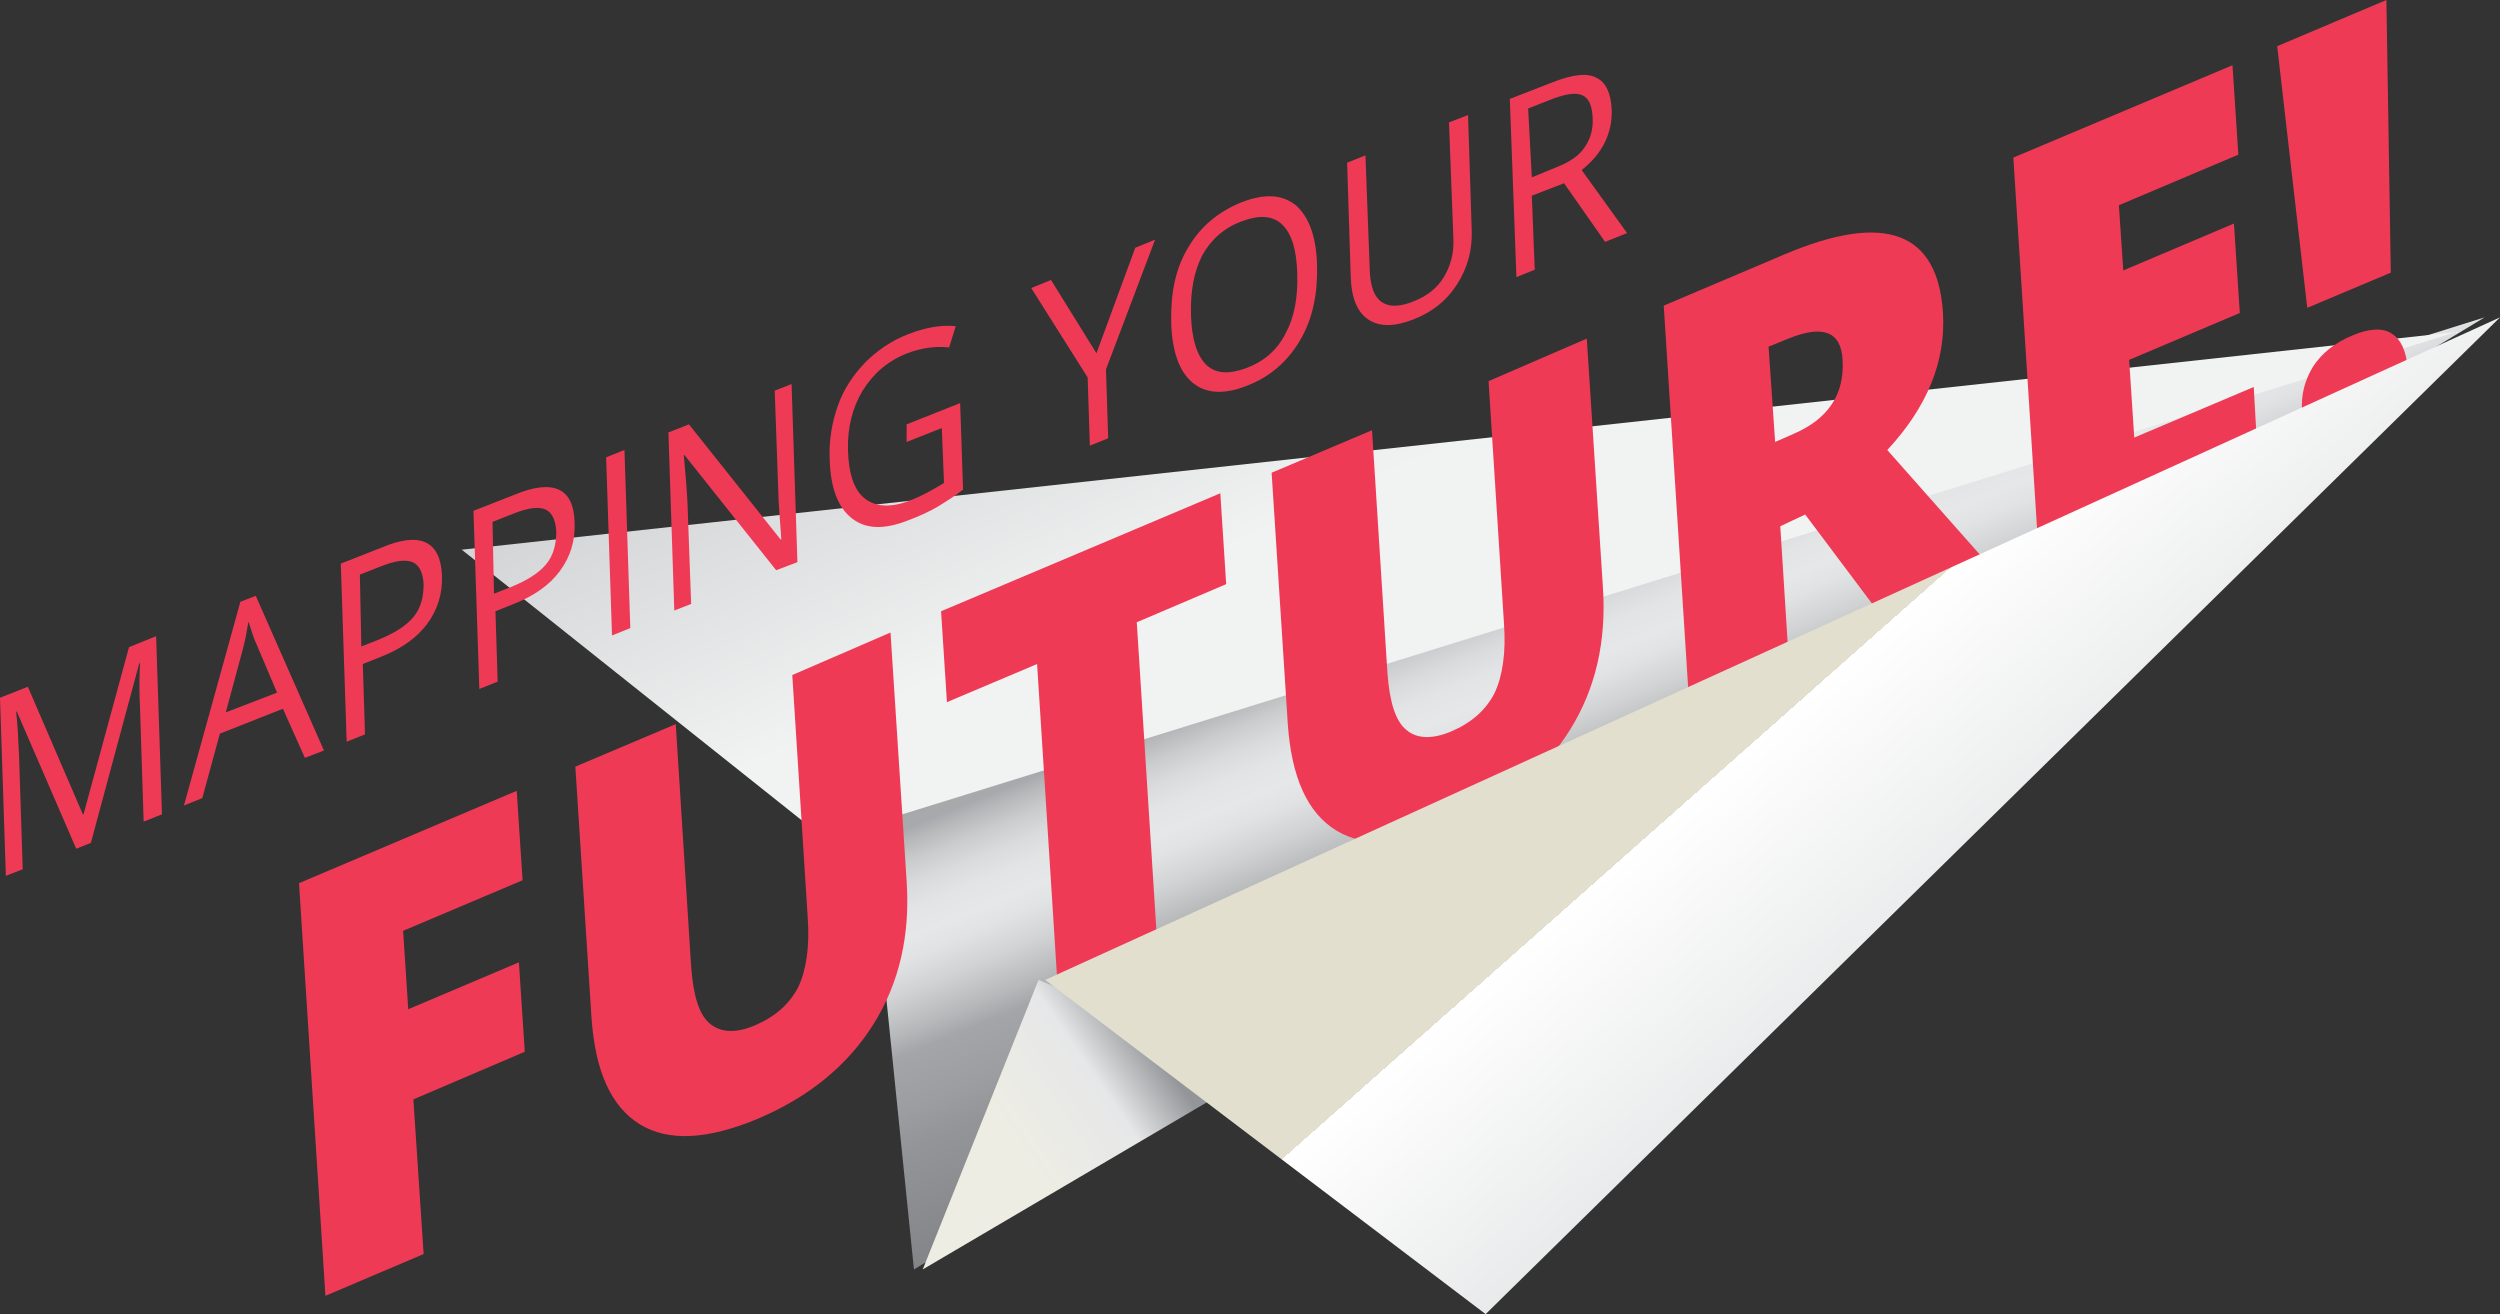 <?xml version="1.0" encoding="utf-8"?>
<!-- Generator: Adobe Illustrator 17.1.0, SVG Export Plug-In . SVG Version: 6.00 Build 0)  -->
<!DOCTYPE svg PUBLIC "-//W3C//DTD SVG 1.1//EN" "http://www.w3.org/Graphics/SVG/1.1/DTD/svg11.dtd">
<svg version="1.1" id="Layer_1" xmlns="http://www.w3.org/2000/svg" xmlns:xlink="http://www.w3.org/1999/xlink" x="0px" y="0px"
	 viewBox="0 0 341.1 179.3" enable-background="new 0 0 341.1 179.3" xml:space="preserve">
<rect x="0" y="0" width="341.1" height="179.3" fill="#333333" stroke="none"/>
<linearGradient id="SVGID_1_" gradientUnits="userSpaceOnUse" x1="255.045" y1="427" x2="224.535" y2="353.677" gradientTransform="matrix(1 5.528311e-03 -5.528311e-03 1 -10.512 -294.929)">
	<stop  offset="0" style="stop-color:#DCDCD2"/>
	<stop  offset="0" style="stop-color:#A5A394"/>
	<stop  offset="9.096100e-04" style="stop-color:#EDECE1"/>
	<stop  offset="2.438650e-03" style="stop-color:#A9A99A"/>
	<stop  offset="6.665130e-02" style="stop-color:#808285"/>
	<stop  offset="0.297" style="stop-color:#939598"/>
	<stop  offset="0.353" style="stop-color:#9B9DA0"/>
	<stop  offset="0.444" style="stop-color:#A3A5A8"/>
	<stop  offset="0.481" style="stop-color:#B6B8BA"/>
	<stop  offset="0.542" style="stop-color:#D0D2D4"/>
	<stop  offset="0.594" style="stop-color:#E0E2E3"/>
	<stop  offset="0.629" style="stop-color:#E6E7E8"/>
	<stop  offset="0.671" style="stop-color:#E3E4E5"/>
	<stop  offset="0.71" style="stop-color:#DADBDD"/>
	<stop  offset="0.748" style="stop-color:#CACCCE"/>
	<stop  offset="0.785" style="stop-color:#B5B7B9"/>
	<stop  offset="0.804" style="stop-color:#A7A9AC"/>
	<stop  offset="1" style="stop-color:#A5A394"/>
</linearGradient>
<polygon fill="url(#SVGID_1_)" points="118.5,112.4 124.7,173.2 339,43.3 339,43.3 "/>
<linearGradient id="SVGID_2_" gradientUnits="userSpaceOnUse" x1="161.92" y1="246.795" x2="214.89" y2="361.263" gradientTransform="matrix(1 5.528311e-03 -5.528311e-03 1 -10.512 -294.929)">
	<stop  offset="0" style="stop-color:#DCDCD2"/>
	<stop  offset="0" style="stop-color:#A5A394"/>
	<stop  offset="9.096100e-04" style="stop-color:#EDECE1"/>
	<stop  offset="2.438650e-03" style="stop-color:#A9A99A"/>
	<stop  offset="4.653590e-03" style="stop-color:#D9D8CE"/>
	<stop  offset="4.653590e-03" style="stop-color:#D6D5CB"/>
	<stop  offset="4.653590e-03" style="stop-color:#D4D4C8"/>
	<stop  offset="5.029080e-03" style="stop-color:#C0BEAF"/>
	<stop  offset="7.434330e-03" style="stop-color:#B3B2A5"/>
	<stop  offset="9.927010e-03" style="stop-color:#E3E1D2"/>
	<stop  offset="3.867140e-02" style="stop-color:#DEDCCD"/>
	<stop  offset="0.339" style="stop-color:#BCBEC0"/>
	<stop  offset="0.938" style="stop-color:#F1F2F2"/>
</linearGradient>
<polygon fill="url(#SVGID_2_)" points="335.1,45.3 63,75 112.5,114.4 "/>
<g>
	<path fill="#EF3A56" d="M10.4,115.8L2.3,97.1l-0.1,0c0.2,1.7,0.3,3.7,0.4,6l0.5,15.5l-2.3,0.9L0,95.2l3.8-1.5l7.5,17.4l0.1,0
		l6.2-22.8l3.7-1.5l0.8,24.3l-2.5,1l-0.5-15.7c-0.1-1.8-0.1-3.8,0-5.9l-0.1,0L12.4,115L10.4,115.8z"/>
	<path fill="#EF3A56" d="M41.6,103.4l-3-6.7l-8.6,3.4l-2.4,8.8l-2.5,1l7.7-27.8l2.1-0.8l9.3,21.1L41.6,103.4z M37.8,94.5L35,87.9
		c-0.4-0.8-0.7-1.9-1.1-3.1c-0.2,1.2-0.4,2.4-0.8,3.9l-2.3,8.5L37.8,94.5z"/>
	<path fill="#EF3A56" d="M60.3,78.5c0.1,2.5-0.6,4.7-2,6.6c-1.4,1.9-3.5,3.4-6.3,4.5l-2.5,1l0.3,9.6l-2.5,1l-0.8-24.3l5.6-2.2
		C57.3,72.5,60.1,73.8,60.3,78.5z M49.3,88.2l2.3-0.9c2.2-0.9,3.8-1.9,4.8-3.1c1-1.2,1.4-2.7,1.4-4.5c-0.1-1.6-0.6-2.6-1.5-3
		c-1-0.4-2.4-0.2-4.4,0.6l-2.8,1.1L49.3,88.2z"/>
	<path fill="#EF3A56" d="M78.4,71.3c0.1,2.5-0.6,4.7-2,6.6c-1.4,1.9-3.5,3.4-6.3,4.5l-2.5,1l0.3,9.6l-2.5,1l-0.8-24.3l5.6-2.2
		C75.5,65.3,78.3,66.6,78.4,71.3z M67.4,81l2.3-0.9c2.2-0.9,3.8-1.9,4.8-3.1c1-1.2,1.4-2.7,1.4-4.5c-0.1-1.6-0.6-2.6-1.5-3
		c-1-0.4-2.4-0.2-4.4,0.6l-2.8,1.1L67.4,81z"/>
	<path fill="#EF3A56" d="M83.5,86.7l-0.8-24.3l2.5-1L86,85.7L83.5,86.7z"/>
	<path fill="#EF3A56" d="M108.8,76.7l-2.9,1.1L93.4,62.1l-0.1,0c0.2,2.3,0.4,4.5,0.5,6.5l0.5,13.8l-2.3,0.9l-0.8-24.3l2.8-1.1
		l12.5,15.7l0.1,0c0-0.3-0.1-1.2-0.2-2.8c-0.1-1.6-0.2-2.7-0.2-3.5l-0.5-14l2.3-0.9L108.8,76.7z"/>
	<path fill="#EF3A56" d="M123.7,57.9l7.3-2.9l0.4,11.8c-1.1,0.9-2.3,1.6-3.4,2.3c-1.2,0.7-2.5,1.3-4.1,1.9c-3.3,1.3-5.8,1.2-7.7-0.3
		c-1.9-1.5-2.9-4.2-3-8.1c-0.1-2.5,0.3-4.9,1.1-7.2c0.8-2.3,2.1-4.2,3.7-5.9c1.7-1.7,3.6-3,5.9-3.9c2.3-0.9,4.5-1.3,6.5-1.1
		l-0.9,2.9c-2-0.2-3.9,0.1-5.7,0.8c-2.6,1-4.6,2.7-6.1,5.1c-1.4,2.3-2.1,5.1-2,8.2c0.1,3.3,0.9,5.5,2.4,6.6s3.6,1.2,6.3,0.1
		c1.5-0.6,2.9-1.4,4.4-2.3l-0.3-7.5l-4.8,1.9L123.7,57.9z"/>
	<path fill="#EF3A56" d="M149.6,48.2l5.3-14.4l2.7-1.1l-6.7,17.7l0.3,9.4l-2.5,1l-0.3-9.3l-7.7-12.2l2.7-1.1L149.6,48.2z"/>
	<path fill="#EF3A56" d="M179.7,36.2c0.1,3.9-0.6,7.3-2.3,10.2c-1.7,2.9-4.1,5-7.2,6.2c-3.2,1.3-5.7,1.1-7.5-0.4
		c-1.8-1.5-2.8-4.3-2.9-8.2c-0.1-4,0.6-7.4,2.3-10.2c1.7-2.9,4.1-4.9,7.3-6.2c3.1-1.2,5.5-1.1,7.4,0.4
		C178.6,29.6,179.6,32.3,179.7,36.2z M162.5,43c0.1,3.3,0.8,5.5,2.1,6.8c1.3,1.2,3.1,1.3,5.5,0.4c2.4-0.9,4.2-2.5,5.3-4.7
		c1.2-2.2,1.7-4.9,1.6-8.2c-0.1-3.3-0.8-5.5-2.1-6.7c-1.3-1.2-3.1-1.3-5.5-0.4c-2.4,0.9-4.2,2.5-5.4,4.7
		C162.9,37.1,162.4,39.8,162.5,43z"/>
	<path fill="#EF3A56" d="M200.3,15.7l0.5,15.7c0.1,2.8-0.6,5.2-2,7.4c-1.4,2.2-3.4,3.8-6,4.8c-2.6,1-4.6,1-6.1,0
		c-1.5-1-2.3-2.9-2.4-5.7l-0.5-15.7l2.5-1l0.6,15.9c0.1,2,0.6,3.4,1.6,4.1c1,0.7,2.5,0.7,4.4-0.1c1.8-0.7,3.2-1.8,4.1-3.3
		c0.9-1.5,1.4-3.2,1.3-5.3l-0.6-15.8L200.3,15.7z"/>
	<path fill="#EF3A56" d="M209,26.7l0.4,10.1l-2.5,1L206,13.5l5.9-2.3c2.6-1,4.6-1.3,5.9-0.6c1.3,0.6,2,2.1,2.1,4.4
		c0.1,3.2-1.3,6-4.1,8.2l6.2,8.6l-3,1.2l-5.6-8L209,26.7z M209,24.2l3.4-1.4c1.8-0.7,3.1-1.6,3.8-2.7c0.8-1.1,1.2-2.5,1.1-4.1
		c-0.1-1.6-0.5-2.6-1.4-3c-0.9-0.4-2.2-0.2-4.1,0.5l-3.3,1.3L209,24.2z"/>
</g>
<g>
	<path fill="#EF3A56" d="M57.8,171.1l-13.4,5.7l-3.6-56.3l29.7-12.6l0.8,12.2L55,127l0.7,10.7l15.1-6.4l0.8,12.2L56.4,150
		L57.8,171.1z"/>
	<path fill="#EF3A56" d="M121.5,86.3l2.2,33.9c0.5,7.4-1,13.9-4.5,19.5c-3.5,5.6-8.7,9.9-15.7,12.9c-6.9,2.9-12.3,3.2-16.2,0.8
		c-3.9-2.4-6.1-7.2-6.6-14.6l-2.2-34.2l13.7-5.8l2.1,33.1c0.3,4,1.1,6.6,2.6,7.8s3.5,1.3,6.1,0.2c2.8-1.2,4.7-2.9,5.9-5.2
		c1.1-2.3,1.6-5.5,1.3-9.6l-2.1-33L121.5,86.3z"/>
	<path fill="#EF3A56" d="M157.9,128.8l-13.6,5.7l-2.8-43.9l-12.3,5.2l-0.8-12.4l38.1-16.1l0.8,12.4l-12.2,5.2L157.9,128.8z"/>
	<path fill="#EF3A56" d="M216.5,46.2l2.2,33.9c0.5,7.4-1,13.9-4.5,19.5s-8.7,9.9-15.7,12.9c-6.9,2.9-12.3,3.2-16.2,0.8
		c-3.9-2.4-6.1-7.2-6.6-14.6l-2.2-34.2l13.7-5.8l2.1,33.1c0.3,4,1.1,6.6,2.6,7.8c1.4,1.2,3.5,1.3,6.1,0.2c2.8-1.2,4.7-2.9,5.9-5.2
		c1.1-2.3,1.6-5.5,1.3-9.6l-2.1-33L216.5,46.2z"/>
	<path fill="#EF3A56" d="M242.9,71.8l1.3,20.5L230.6,98L227,41.7l16.5-7c13.7-5.8,20.9-3.1,21.6,8c0.4,6.5-2.1,12.8-7.6,18.7
		l16.2,18.3l-15.4,6.5l-12-16L242.9,71.8z M242.2,60.3l2.5-1.1c4.7-2,7-5.4,6.7-10.1c-0.2-3.9-2.7-4.8-7.4-2.9l-2.7,1.1L242.2,60.3z
		"/>
	<path fill="#EF3A56" d="M308.2,65.2l-29.9,12.6l-3.6-56.3l29.9-12.6l0.8,12.2L289.1,28l0.6,8.9l15.1-6.4l0.8,12.2l-15.1,6.4
		l0.7,10.6l16.3-6.9L308.2,65.2z"/>
	<path fill="#EF3A56" d="M326.2,37.2L314.8,42l-4.1-35.7L325.6,0L326.2,37.2z M314.1,56.2c-0.2-2.3,0.4-4.4,1.5-6.2
		c1.2-1.8,2.9-3.2,5.3-4.2c2.3-1,4.2-1.1,5.4-0.3c1.3,0.8,2,2.4,2.2,4.7c0.1,2.3-0.4,4.4-1.5,6.2c-1.2,1.8-2.9,3.2-5.1,4.2
		c-2.3,1-4.1,1.1-5.5,0.3C315,60,314.2,58.5,314.1,56.2z"/>
</g>
<linearGradient id="SVGID_3_" gradientUnits="userSpaceOnUse" x1="177.757" y1="428.311" x2="149.644" y2="447.825" gradientTransform="matrix(1 5.528311e-03 -5.528311e-03 1 -10.512 -294.929)">
	<stop  offset="0.318" style="stop-color:#939598"/>
	<stop  offset="0.58" style="stop-color:#E6E7E8"/>
	<stop  offset="1" style="stop-color:#EEEDE4"/>
</linearGradient>
<polygon fill="url(#SVGID_3_)" points="141.7,133.7 125.9,173.2 171.8,146.2 "/>
<linearGradient id="SVGID_4_" gradientUnits="userSpaceOnUse" x1="309.572" y1="450.851" x2="262.567" y2="399.013" gradientTransform="matrix(1 1.224011e-02 -1.224011e-02 1 -10.684 -307.837)">
	<stop  offset="0" style="stop-color:#D1D3D4"/>
	<stop  offset="2.438650e-03" style="stop-color:#A9A99A"/>
	<stop  offset="4.653590e-03" style="stop-color:#D9D8CE"/>
	<stop  offset="4.653590e-03" style="stop-color:#D6D5CB"/>
	<stop  offset="4.653590e-03" style="stop-color:#D4D4C8"/>
	<stop  offset="5.029080e-03" style="stop-color:#C0BEAF"/>
	<stop  offset="3.126970e-02" style="stop-color:#B1B0A2"/>
	<stop  offset="0.44" style="stop-color:#E6E7E8"/>
	<stop  offset="1" style="stop-color:#FFFFFF"/>
	<stop  offset="1" style="stop-color:#E2DFCF"/>
</linearGradient>
<polyline fill="url(#SVGID_4_)" points="142.6,133.7 341.1,43.3 202.7,179.3 "/>
</svg>

